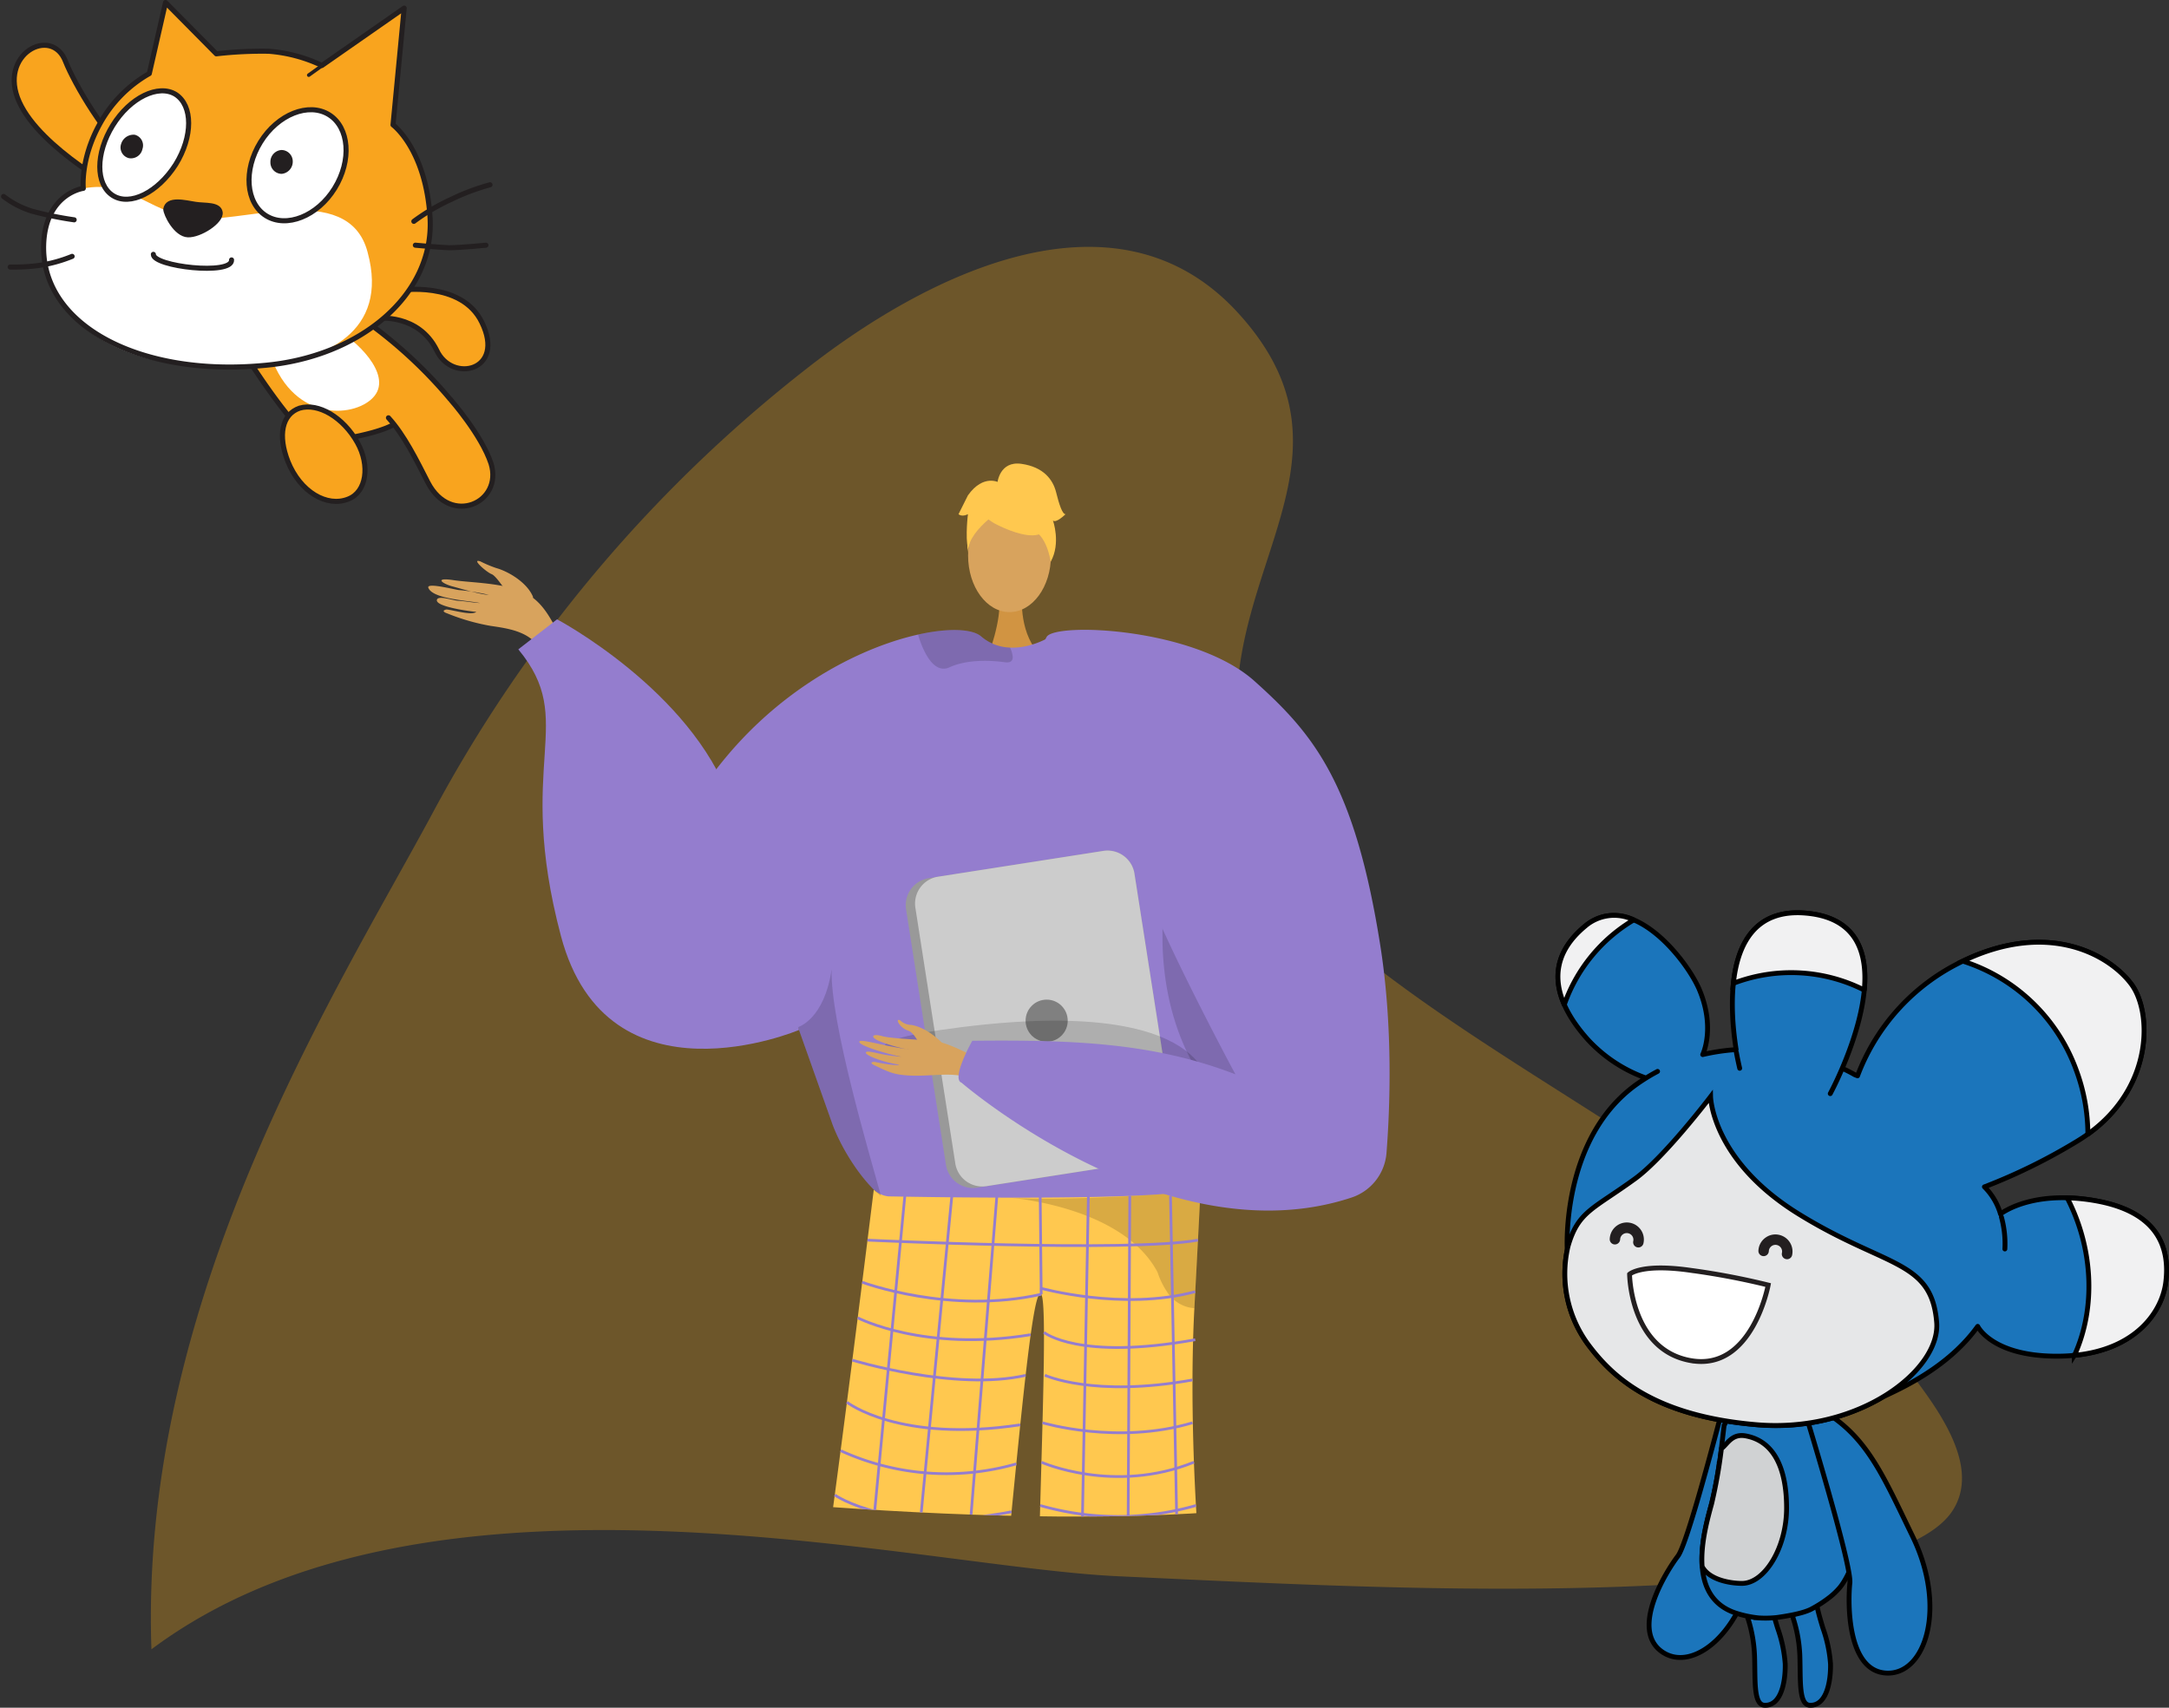 <svg xmlns="http://www.w3.org/2000/svg" xmlns:xlink="http://www.w3.org/1999/xlink" width="484.085" height="381.196" viewBox="0 0 484.085 381.196"><rect x="0" y="0" width="484.085" height="381.196" fill="#333333" stroke="none"/><defs><style>.a,.p,.r,.t{fill:none;}.b{fill:#fbad18;opacity:0.29;}.c{clip-path:url(#a);}.d,.e{fill:#d8a35d;}.d,.q,.s,.u,.v,.w{fill-rule:evenodd;}.f{fill:#d19442;}.g{fill:#947dce;}.h{fill:#ffc84f;}.i{opacity:0.15;}.j{fill:#62548a;}.k{opacity:0.3;}.l{opacity:0.5;}.m{fill:#999;}.n{fill:#ccc;}.o{fill:gray;}.p{stroke:#947dce;stroke-miterlimit:10;stroke-width:0.605px;}.q{fill:#f9a41e;}.ad,.r,.t,.u,.w{stroke:#231f20;}.aa,.ad,.r,.t,.u,.w{stroke-linecap:round;}.aa,.r,.t,.u,.w{stroke-linejoin:round;}.r,.u{stroke-width:1.133px;}.ad,.s,.u{fill:#fff;}.t,.w{stroke-width:0.793px;}.ae,.v,.w{fill:#231f20;}.x{opacity:0.1;}.aa,.y{fill:#1b75bb;}.aa,.ab,.ac,.y,.z{stroke:#000;}.aa,.ab,.ac,.ad,.y,.z{stroke-width:1.081px;}.z{fill:#d0d2d3;}.ab{fill:#f1f1f2;}.ac{fill:#e6e7e8;}</style><clipPath id="a"><path class="a" d="M1154.21,645.721c-35.936,46.018-294.719,0-294.719,0V380.231H1154.21S1190.145,599.7,1154.21,645.721Z"/></clipPath></defs><g transform="translate(-821.738 -327.638)"><path class="b" d="M855.537,695.8C852.768,617.651,896.6,549.4,918.2,509.3a313.192,313.192,0,0,1,83.187-99.077c26.049-20.541,69.079-43.023,96.706-12.689,24.631,27.044,5.121,48.821.571,77.194-4.269,26.621,5.726,49.125,26.386,65.744,39.206,31.535,93.482,54.12,124.149,95.036,6.126,8.173,14.48,20.248,8.179,29.551-7.309,10.792-36.339,14.3-48.008,15.261-45.687,3.772-92.576,1.295-138.306-.839C1025.85,677.369,917.691,649.344,855.537,695.8Z"/><g class="c"><path class="d" d="M940.706,460.885c-1.306-3.189-5.452-5.678-8.228-6.446a27.817,27.817,0,0,1-3.538-1.487c-2.15-.725,1.253,2.343,2.539,2.858,1.045.419,2.916,3.529,3.941,4.6s3.22,2.613,4.4,2.623S940.536,461.477,940.706,460.885Z"/><path class="d" d="M947.914,471.945c-2.495-4.48-4.362-9.8-9.154-12.028s-11.96-2.187-15.767-2.77c-4.479-.685-2.6.772-.242,1.4,1.534.411,6.493,1.881,8.042,1.87a49.249,49.249,0,0,0-6.466-1.052c-.368.1-7.473-1.836-6.99-.529.936,2.534,8.961,2.857,11.517,3.414-1.348-.049-3.54-.453-4.839-.506-1.1-.045-4.433-1.258-4.761-.244-.517,1.6,7.7,2.636,8.793,2.725-1.082.869-5.2-.432-6.641-.532-.145-.009-1.453.3.12.858a47.286,47.286,0,0,0,9.664,2.792c3.787.559,8.229,1.143,10.753,4.6C943.964,471.836,945.942,472.19,947.914,471.945Z"/><path class="e" d="M1075,693.2s-8.722,90-5.013,91.55c6.653,2.823,32.711,12.055,3.982,10.026-14.758.89-13.675-2.407-13.905-5.2-.189-2.283.245-82.83-.362-89.094-.135-1.4-.218-2.251-.218-2.251Z"/><path class="e" d="M1020.91,693.2s3.781,90,.072,91.55c-6.653,2.823-32.711,12.055-3.982,10.026,14.758.89,13.675-2.407,13.905-5.2.189-2.283,1.863-19.609,2.469-25.873.136-1.4,3.028-71.794,3.028-71.794Z"/><path class="f" d="M1049.838,460.944s-.768,8.576,4.522,13.319-12.191,0-12.191,0,3.253-8.214,2.523-13.319S1049.838,460.944,1049.838,460.944Z"/><ellipse class="e" cx="9.248" cy="12.618" rx="9.248" ry="12.618" transform="translate(1037.8 439.034)"/><path class="g" d="M971.736,515.473c14-29.285,38.986-42.646,54.939-46.194,6.9-1.538,12.117-1.236,14.021.408a10.345,10.345,0,0,0,6.456,2.508,13.988,13.988,0,0,0,3.624-.331,18.055,18.055,0,0,0,3.843-1.306c.59-.274.934-.471.934-.471a37.474,37.474,0,0,1,9.764.583c36.092,7.067,42.372,67.584,42.049,72.789-.2,3.1-3.4,17.133-7.4,29.608-3.28,10.242-7.109,19.437-10.256,20.709-6.982,2.81-59.7,6.666-70.54,1.5-.253-.19-.527-.393-.787-.618-4.067-3.309-8.479-9.841-10.818-15.96,0-.007-6.231-17.568-7.5-21.144-.014-.035-.021-.063-.035-.091-.042-.141-.092-.274-.141-.4-.014-.049-.035-.091-.049-.14"/><path class="h" d="M1016.75,593.2a5.7,5.7,0,0,0,3.235,1.493c7.6.149,40.439.712,58.252-.312,6.285-.362,10.7-.92,11.474-1.768a.632.632,0,0,1-.006.073c-.046.982-.609,12.222-1.4,26.957-1.561,29.086,1.446,70.745,4.958,83.389.758,2.729-40.04-1.4-40.04-1.4-.114-30.016,2.734-82.713.894-85.075-2.237-2.873-5.866,43.478-10.026,82.265-16.157,4.215-41.741,1.656-41.445,0C1006.158,679.146,1016.75,593.2,1016.75,593.2Z"/><path class="i" d="M999.836,556.918c.014.049.035.091.049.14.049.127.1.26.141.4.014.028.021.056.035.091,1.271,3.576,7.5,21.137,7.5,21.144,2.339,6.119,6.751,12.651,10.818,15.96-2.761-10-11.366-38.972-11.036-50.647C1005.7,555.26,999.836,556.911,999.836,556.918Z"/><path class="i" d="M1084.235,515.055s-17.471,52.153,31,74.3l.985.655-.25-12.267s-22.841-31.872-22.927-32.693S1084.235,515.055,1084.235,515.055Z"/><path class="i" d="M1047.763,474.267c.028.836-.415,1.384-1.756,1.2-4.187-.569-8.915-.45-12.35,1.124a2.917,2.917,0,0,1-2.823-.119c-2.2-1.286-3.562-5.121-4.1-6.821a1.178,1.178,0,0,1-.056-.373c6.9-1.538,12.117-1.236,14.021.408a10.345,10.345,0,0,0,6.456,2.508A5.692,5.692,0,0,1,1047.763,474.267Z"/><path class="j" d="M1032.149,783.812c.172-1.3-9.074-1.178-10.12-.122s-19.473,4.857-19.108,10.329,25.9,1.17,27.726,1.041S1031.811,786.365,1032.149,783.812Z"/><path class="j" d="M1059.545,781.7c-.172-1.3,10.895.35,11.942,1.405s17.157,5.438,16.793,10.91-25.9,1.17-27.726,1.041S1059.883,784.258,1059.545,781.7Z"/><g class="k"><path d="M1047.065,594.98l-.367-.03S1046.828,594.959,1047.065,594.98Z"/><path class="l" d="M1047.065,594.98c9.785.781,31.172-.6,31.172-.6,6.285-.362,10.7-.92,11.474-1.768a.632.632,0,0,1-.006.073c-.046.982-.609,12.222-1.4,26.957a7.352,7.352,0,0,1-1.029-.119,8.007,8.007,0,0,1-5.178-3.68,17.8,17.8,0,0,1-2.014-4.205C1072.789,597.754,1050.2,595.262,1047.065,594.98Z"/></g><path class="h" d="M1043.573,444.409s16.01,8.877,11.258-5.375C1051.544,429.173,1032.653,438.055,1043.573,444.409Z"/><path class="h" d="M1045.894,441s-8.958,5.316-8.094,10.648c0,0-1.976-15.92,6.932-16.32s12.355.46,11.564,17.294C1056.3,452.626,1053.708,439.235,1045.894,441Z"/><path class="h" d="M1044.343,435.436s.45-4.96,5.367-4.258,7.025,3.512,7.728,6.322,1.4,4.917,2.107,4.917c0,0-2.107,2.108-2.81,1.4,0,0,1.823,5.052-.493,9.2,0,0-.912-6.39-4.424-7.092S1044.343,435.436,1044.343,435.436Z"/><path class="h" d="M1044.793,435.393s-3.512-2.108-7.024,2.81l-2.108,4.214s.7.7,2.108,0c0,0-.64,4.95.031,7.744l2.076-8.446Z"/><path class="m" d="M1023.958,530.618l8.908,57.061a6.093,6.093,0,0,0,6.954,5.078l38.944-6.083a1.905,1.905,0,0,0,.274-.056,6.072,6.072,0,0,0,4.8-6.9l-8.907-57.061a6.086,6.086,0,0,0-6.955-5.072l-37.139,5.8-1.8.281A6.084,6.084,0,0,0,1023.958,530.618Z"/><path class="n" d="M1026.038,530.281l8.907,57.06a6.084,6.084,0,0,0,6.954,5.072l37.139-5.8a6.072,6.072,0,0,0,4.8-6.9l-8.907-57.061a6.086,6.086,0,0,0-6.955-5.072l-37.139,5.8A6.071,6.071,0,0,0,1026.038,530.281Z"/><circle class="o" cx="4.701" cy="4.701" r="4.701" transform="translate(1050.633 550.778)"/><path class="i" d="M1091.647,570.868s.913-20.975-55.283-13.95,42.147,13.347,42.147,13.347Z"/><path class="d" d="M1041.6,564.776c-.666-.223-7.694-4.432-11.505-4.784s-9.508-.511-11.475-1.07c-2.314-.658-2.9.262-.233,1.279a37.539,37.539,0,0,0,6.069,1.719c.381.015-2.1-.318-4.8-.878-2.868-.594-5.98-1.4-6.122-.892-.277.991,7.986,3.219,9.442,3.376a36.729,36.729,0,0,1-3.838-.465c-1.732-.307-3.717-.92-4.107-.561-.614.566,3.762,2.283,7.379,2.785.063.117-1.1.3-5.361-.584-.428-.089-1.517.1-.117.745,2.948,1.363,4.115,2.167,8.387,2.3,4.166.13,8.764-.727,11.761.278Z"/><path class="d" d="M1031.928,560.368s-3.225-3.388-6.847-3.947a3.609,3.609,0,0,1-2.47-1.036c-1.218-.536-.039,1.725,1.79,2.306,1.487.471,2.317,3.011,3.21,3.55s3.567,1.527,4.234,1.177S1031.928,560.368,1031.928,560.368Z"/><path class="g" d="M1101.692,479.648c13.232,11.839,22.387,22.834,28.1,59.006,2.9,18.352,2.143,36.7,1.388,46.381a11.434,11.434,0,0,1-7.858,9.943c-41.457,13.674-86.993-25.664-86.993-25.664-2.374-.883,2.405-9.349,2.405-9.349,22.919-.237,40.481.465,58.745,7.49-.093-.044-17.955-33.594-20.372-42.85-6.33-24.273-27.167-45.278-21.776-54.792C1057.193,466.523,1088.346,467.706,1101.692,479.648Z"/><line class="p" x1="10.36" y2="108.334" transform="translate(1013.524 592.487)"/><line class="p" x1="10.282" y2="106.448" transform="translate(1023.884 594.654)"/><line class="p" x1="8.55" y2="105.704" transform="translate(1035.667 594.654)"/><line class="p" x2="0.22" y2="21.895" transform="translate(1053.897 594.654)"/><line class="p" x1="1.984" y2="107.845" transform="translate(1062.658 594.654)"/><line class="p" x1="0.553" y2="108.75" transform="translate(1073.336 594.586)"/><line class="p" x2="2.092" y2="109.375" transform="translate(1082.976 594.586)"/><path class="p" d="M1015.348,604.467s58.342,2.754,73.757,0"/><path class="p" d="M1054.117,616.549c-20.413,4.624-39.948-2.685-39.948-2.685"/><path class="p" d="M1053.9,615.168s18.422,5.176,34.6.8"/><path class="p" d="M1013.166,621.8s14.711,7.7,38.6,3.776"/><path class="p" d="M1011.961,631.258s22.892,6.989,38.678,3.393"/><path class="p" d="M1010.754,640.651s11.659,9.14,38.69,5.04"/><path class="p" d="M1009.348,651.456a56.719,56.719,0,0,0,39.211,2.954"/><path class="p" d="M1008.042,661.354s12.591,8.938,39.459,3.746"/><path class="p" d="M1006.675,671.5s17.379,9.085,40.023,1.745"/><path class="p" d="M1005.582,679.42s10.252,9.861,40.249,2.551"/><path class="p" d="M1004.293,688.409s16.579,8.734,40.652,2.275"/><path class="p" d="M1054.734,625.056s7.7,6.355,33.767,1.638"/><path class="p" d="M1054.937,634.621s10.8,5.035,32.947,1.058"/><path class="p" d="M1054.41,645.236s16.676,5.022,33.474,0"/><path class="p" d="M1054.17,654.039s16.211,7.206,34.037,0"/><path class="p" d="M1053.9,663.7a62.873,62.873,0,0,0,34.758,0"/><path class="p" d="M1053.648,672.986s13.009,5.837,35.615,0"/><path class="p" d="M1053.648,681.2s15.446,7.959,36.4.846"/><path class="p" d="M1053.277,691.465a71.407,71.407,0,0,0,37.918.438"/><path class="g" d="M1000.061,557.55s-42.759,18.14-53.134-20.981,3.89-47.775-9.51-63.982l8.645-6.7s29.828,15.778,38.69,40.418S1000.061,557.55,1000.061,557.55Z"/></g><path class="q" d="M909.68,422.375c-5.1,2.833-17.225,4.08-17.225,4.08-4.873-2.04-15.525-18.925-15.525-18.925l22.551-10.879a76.024,76.024,0,0,1,22.891,20.285"/><path class="r" d="M909.68,422.375c-5.1,2.833-17.225,4.08-17.225,4.08-4.873-2.04-15.525-18.925-15.525-18.925l22.551-10.879a102.332,102.332,0,0,1,22.891,20.285"/><path class="s" d="M883.276,409.8c6.346,13.146,20.284,10.426,22.664,5.213s-6.006-12.578-10.539-14.618C890.868,398.464,878.63,400.391,883.276,409.8Z"/><path class="q" d="M908.433,420.9c3.513,3.853,6.233,9.406,8.839,14.505,5.1,9.746,16.772,4.42,14.052-4.306-2.153-6.46-8.952-14.165-8.952-14.165"/><path class="r" d="M908.433,420.9c3.513,3.853,6.233,9.406,8.839,14.505,5.1,9.746,16.772,4.42,14.052-4.306-2.153-6.46-8.952-14.165-8.952-14.165"/><path class="q" d="M888.6,418.749c4.193-1.247,9.746,2.04,12.919,7.706,2.833,5.1,2.039,10.992-2.04,12.578-4.76,1.927-10.766-1.586-13.485-8.386C883.729,424.868,884.636,420.109,888.6,418.749Z"/><path class="r" d="M888.6,418.749c4.193-1.247,9.746,2.04,12.919,7.706,2.833,5.1,2.039,10.992-2.04,12.578-4.76,1.927-10.766-1.586-13.485-8.386C883.729,424.868,884.636,420.109,888.6,418.749Z"/><path class="q" d="M851.886,363.448c-6.459-4.759-13.6-17.225-15.525-22.1-3.06-8.045-15.185-1.586-10.312,9.066,4.759,10.539,23.231,20.285,23.231,20.285C853.813,373.42,858.119,368.208,851.886,363.448Z"/><path class="r" d="M851.886,363.448c-6.459-4.759-13.6-17.225-15.525-22.1-3.06-8.045-15.185-1.586-10.312,9.066,4.759,10.539,23.231,20.285,23.231,20.285C853.813,373.42,858.119,368.208,851.886,363.448Z"/><path class="q" d="M905.94,398.691s9.179-1.133,13.259,7.139c3.4,7.366,15.978,4.306,10.085-6.233-5.212-9.4-18.471-7.139-18.471-7.139Z"/><path class="r" d="M905.94,398.691s9.179-1.133,13.259,7.139c3.4,7.366,15.411,4.646,10.085-6.233-4.532-9.4-18.471-7.139-18.471-7.139Z"/><path class="q" d="M870.017,339.651,858.685,328.2l-3.626,15.865A28.831,28.831,0,0,0,843.954,355.4c-4.307,7.819-3.627,14.279-3.627,14.279s-7.592,1.02-8.725,10.879c-2.04,18.811,20.171,31.276,48.841,28.67,21.644-1.813,38.189-15.752,37.283-32.863-.907-15.412-8.273-20.851-8.273-20.851l2.493-26.064-18.358,12.8a33.456,33.456,0,0,0-11.9-3.173A90.44,90.44,0,0,0,870.017,339.651Z"/><path class="s" d="M840.441,369.681c-4.533.906-7.14,3.059-8.726,10.879-2.267,10.538,7.932,32.409,48.841,28.67,13.485-1.133,28.1-7.366,23.231-25.271-4.306-16.545-29.463-5.779-39.436-7.706C854.266,374.44,850.526,367.868,840.441,369.681Z"/><path class="t" d="M890.642,344.41l5.213-3.739"/><path class="r" d="M870.017,339.651,858.685,328.2l-3.626,15.865A28.831,28.831,0,0,0,843.954,355.4c-4.307,7.819-3.627,14.279-3.627,14.279s-7.592,1.02-8.725,10.879c-2.04,18.811,20.171,31.276,48.841,28.67,21.644-1.813,38.189-15.752,37.283-32.863-.907-15.412-8.273-20.851-8.273-20.851l2.493-26.064-18.358,12.8a33.456,33.456,0,0,0-11.9-3.173A90.44,90.44,0,0,0,870.017,339.651Z"/><path class="r" d="M914.439,382.373s4.873.453,7.479.566c2.607,0,8.273-.566,8.273-.566"/><path class="r" d="M931.1,368.888a49.192,49.192,0,0,0-8.725,3.286,46.353,46.353,0,0,0-8.273,4.873"/><path class="u" d="M860.952,348.716c3.853,2.493,3.853,9.406,0,15.639-3.966,6.232-10.2,9.4-14.052,6.912s-3.853-9.4,0-15.638S857.1,346.337,860.952,348.716Z"/><path class="v" d="M848.773,359.762a2.887,2.887,0,0,1,3.059-2.04,2.456,2.456,0,0,1,1.7,3.173,2.613,2.613,0,0,1-3.059,2.04,2.455,2.455,0,0,1-1.7-3.173"/><path class="u" d="M895.175,353.249c4.533,2.833,5.1,10.2,1.246,16.432s-10.765,8.952-15.3,6.119-5.1-10.2-1.247-16.431S890.642,350.416,895.175,353.249Z"/><path class="v" d="M882.089,363.842a2.639,2.639,0,0,1,2.493-2.72,2.541,2.541,0,0,1,2.493,2.606,2.724,2.724,0,0,1-2.493,2.72,2.541,2.541,0,0,1-2.493-2.606"/><path class="w" d="M871.037,375.007c.34,2.153-4.646,5.326-7.366,5.213-2.833-.114-5.1-4.76-5.1-5.893.453-2.72,4.533-1.587,6.8-1.247C867.411,373.42,870.7,372.967,871.037,375.007Z"/><path class="r" d="M873.417,385.659c.227,3.513-17.565,1.473-17.451-1.247"/><g class="x"><path class="w" d="M908.093,402.884c-1.133-.793-2.153-1.587-3.059-2.267"/><path class="w" d="M880.216,412.289c-.793-1.019-1.473-2.039-1.926-2.719"/></g><path class="r" d="M822.536,371.494a20.162,20.162,0,0,0,6.346,3.286,79.187,79.187,0,0,0,9.406,1.927"/><path class="r" d="M824.009,387.246a42.931,42.931,0,0,0,6.346-.34,32.04,32.04,0,0,0,7.479-2.04"/><path class="y" d="M1211.648,640.211h0s-1.36-2.151-2.943-2.221a1.743,1.743,0,0,0-1.837,1.421c-2.647,10.263-8.635,32.93-10.648,35.577-2.613,3.436-10.768,16.456-3.472,21.411s19.206-5.53,20.844-23.039c1.356-14.62,2.714-23.529-1.944-33.149Z"/><path class="y" d="M1220.167,699.058h0a30.125,30.125,0,0,0-1.673-7.934s-.753-2.375-1.194-4.265a1.937,1.937,0,0,0-2.421-1.586,3.156,3.156,0,0,0-3.062,3.514,1.793,1.793,0,0,0,.121.392,31.141,31.141,0,0,1,1.389,8.168c.173,5.474-.256,10.832,2.221,10.943,3.764.17,4.7-5.385,4.619-9.232Z"/><path class="y" d="M1230.278,699.058h0a30.212,30.212,0,0,0-1.674-7.934s-.752-2.375-1.194-4.265a1.936,1.936,0,0,0-2.42-1.586,3.156,3.156,0,0,0-3.062,3.514,1.782,1.782,0,0,0,.122.392,31.088,31.088,0,0,1,1.386,8.168c.175,5.474-.254,10.832,2.223,10.943,3.764.17,4.7-5.385,4.619-9.232Z"/><path class="y" d="M1214.153,688.789h0a23.961,23.961,0,0,0,4.168-.087c1.713-.255,5.39-.771,7.53-1.8a27.516,27.516,0,0,0,4.441-2.88,15.783,15.783,0,0,0,1.941-1.869c2.716-3.162,4.3-9.717,4.3-9.717a27.459,27.459,0,0,0,.616-5.578c-.226-.042-.2-2.087-.346-2.117-1.016-.217-.221-1.66-4.532-11.128-2.366-5.2-.941-6.649-2.357-9.753,0,0-3.806-3.029-12.273-3.02-2.3,0-6.885.657-9.041,1.78-1.82.95-1.536,2.518-2.068,3.193l-.946,7.986-.089.208a91.97,91.97,0,0,1-1.732,9.165c-1.582,5.876-6.1,21.017,5.65,24.631a24.9,24.9,0,0,0,4.742.981Z"/><path class="z" d="M1201.614,677.233h0l.071.2c1.657,2.915,6.306,3.654,8.835,3.654,5.052,0,9.953-7.934,9.953-16.828s-2.84-14.966-9.156-16.1c-2.883-.517-3.913,1.556-5.143,2.64l-.247.2a113.174,113.174,0,0,1-2.176,12.274c-.834,3.092-2.482,8.763-2.137,13.964Z"/><path class="y" d="M1229.764,643.264h0s-2.283-1.141-3.673-.379a1.742,1.742,0,0,0-.834,2.171c3.06,10.147,9.688,32.636,9.341,35.941-.456,4.292-.677,19.657,8.136,20.111s13.556-14.687,5.874-30.5c-6.42-13.209-9.875-21.529-18.844-27.341Z"/><path class="aa" d="M1171.684,605.892h0c-.014.046-.06.209-.128.488l-.037.177s-1.469-24.949,15.655-37c.616-.435,1.239-.842,1.861-1.234l.071-.045a32.439,32.439,0,0,1-12.962-8.553c-5.6-6.215-11.439-16.349-.68-25.309,10.2-8.491,22.752,7.489,25.555,14.154,3.577,8.516.791,14.362.737,14.474a46.263,46.263,0,0,1,7.312-1.1l.149-.022c-1.507-9.568-3.114-32.071,15.561-30.451,19.636,1.7,12.739,23.773,8.172,34.507l.121.214c.936.431,1.813.888,2.617,1.35l.622.247a46.554,46.554,0,0,1,20.6-24.1c20.83-11.6,35.575-3.077,40.553,3.7,4.808,6.56,4.98,24.806-12.4,35.148a127.925,127.925,0,0,1-20.25,9.966l-.185.066a14.11,14.11,0,0,1,3.6,6.1l.143-.163c1.843-1.257,8.5-4.959,20.757-2.886,14.637,2.483,16.88,10.9,15.971,18.24-.9,7.236-7.888,16.839-25.207,16.5-13.706-.267-16.763-6.645-16.763-6.645-5.68,7.889-14.235,12.6-20.981,15.648l-.1.063c.108-.065.208-.134.316-.2a47.408,47.408,0,0,1-28.71,6.423c-23.176-2-32.245-10.91-37.451-17.882a26.616,26.616,0,0,1-4.516-21.881Zm16.964-37.327c.984-.63,2-1.221,3.031-1.767m18.332-.691c-.274-1.187-.526-2.381-.748-3.581m23.767,3.258c-.858,2.028-1.781,4.032-2.81,5.979m38.2,27.54a22.427,22.427,0,0,1,.772,7.136"/><path class="ab" d="M1284.692,630.187h0l.088-.139c4.716-10.456,4.165-23.728-1.67-35.013l.138-.008a43.085,43.085,0,0,1,5.881.6c14.637,2.483,16.88,10.9,15.971,18.24-.808,6.528-6.576,14.978-20.408,16.318Z"/><path class="ab" d="M1287.765,580.776h0l-.049-.052a41.1,41.1,0,0,0-2.558-14.115,39.744,39.744,0,0,0-25.152-24.359l-.194-.064c19.3-9.293,32.914-1.253,37.655,5.209,4.543,6.2,4.947,22.84-9.7,33.381Z"/><path class="ab" d="M1237.8,548.75h0l-.047-.134a36.117,36.117,0,0,0-29.071-1.511l-.089.089c.891-8.616,4.713-16.716,16.18-15.723,11.365.984,13.842,8.794,13.027,17.279Z"/><path class="ab" d="M1186.326,532.96h0l.016.039a35.652,35.652,0,0,0-15.425,18.756l-.116-.009c-2.307-5.365-2.225-11.586,4.665-17.329a9.95,9.95,0,0,1,10.86-1.457Z"/><path class="ac" d="M1186.7,590.723h0c-9.43,6.869-12.759,7.285-15.014,15.148a26.624,26.624,0,0,0,4.511,21.9c5.207,6.972,14.275,15.882,37.45,17.882s41.171-12.271,40.325-22.8c-1.123-14.02-11.285-12.188-30.739-24.184s-19.721-26.23-19.721-26.23-10.257,13.5-16.812,18.284Z"/><path class="ad" d="M1199.192,631.373h0c-13.62-2.32-13.76-19.3-13.76-19.3s2.625-2.475,13.76-.849a162.576,162.576,0,0,1,17.175,3.267s-3.556,19.2-17.175,16.879Z"/><path class="ae" d="M1187.392,606.1h0a1.165,1.165,0,0,1-1.136-1.413,1.483,1.483,0,0,0-2.9-.623,2.131,2.131,0,0,0-.03.247,1.176,1.176,0,0,1-1.205,1.118,1.161,1.161,0,0,1-1.118-1.207,3.955,3.955,0,0,1,.078-.646,3.809,3.809,0,1,1,7.445,1.611,1.163,1.163,0,0,1-1.135.913Z"/><path class="ae" d="M1220.576,608.724h0a1.192,1.192,0,0,1-.25-.026,1.166,1.166,0,0,1-.891-1.384,1.454,1.454,0,0,0-.2-1.112,1.487,1.487,0,0,0-.936-.649,1.467,1.467,0,0,0-1.109.2,1.49,1.49,0,0,0-.649.939,1.437,1.437,0,0,0-.031.246,1.165,1.165,0,0,1-2.328-.087,4.209,4.209,0,0,1,.082-.65,3.8,3.8,0,0,1,1.668-2.4,3.74,3.74,0,0,1,2.862-.517,3.809,3.809,0,0,1,2.917,4.53,1.162,1.162,0,0,1-1.134.914Z"/></g></svg>